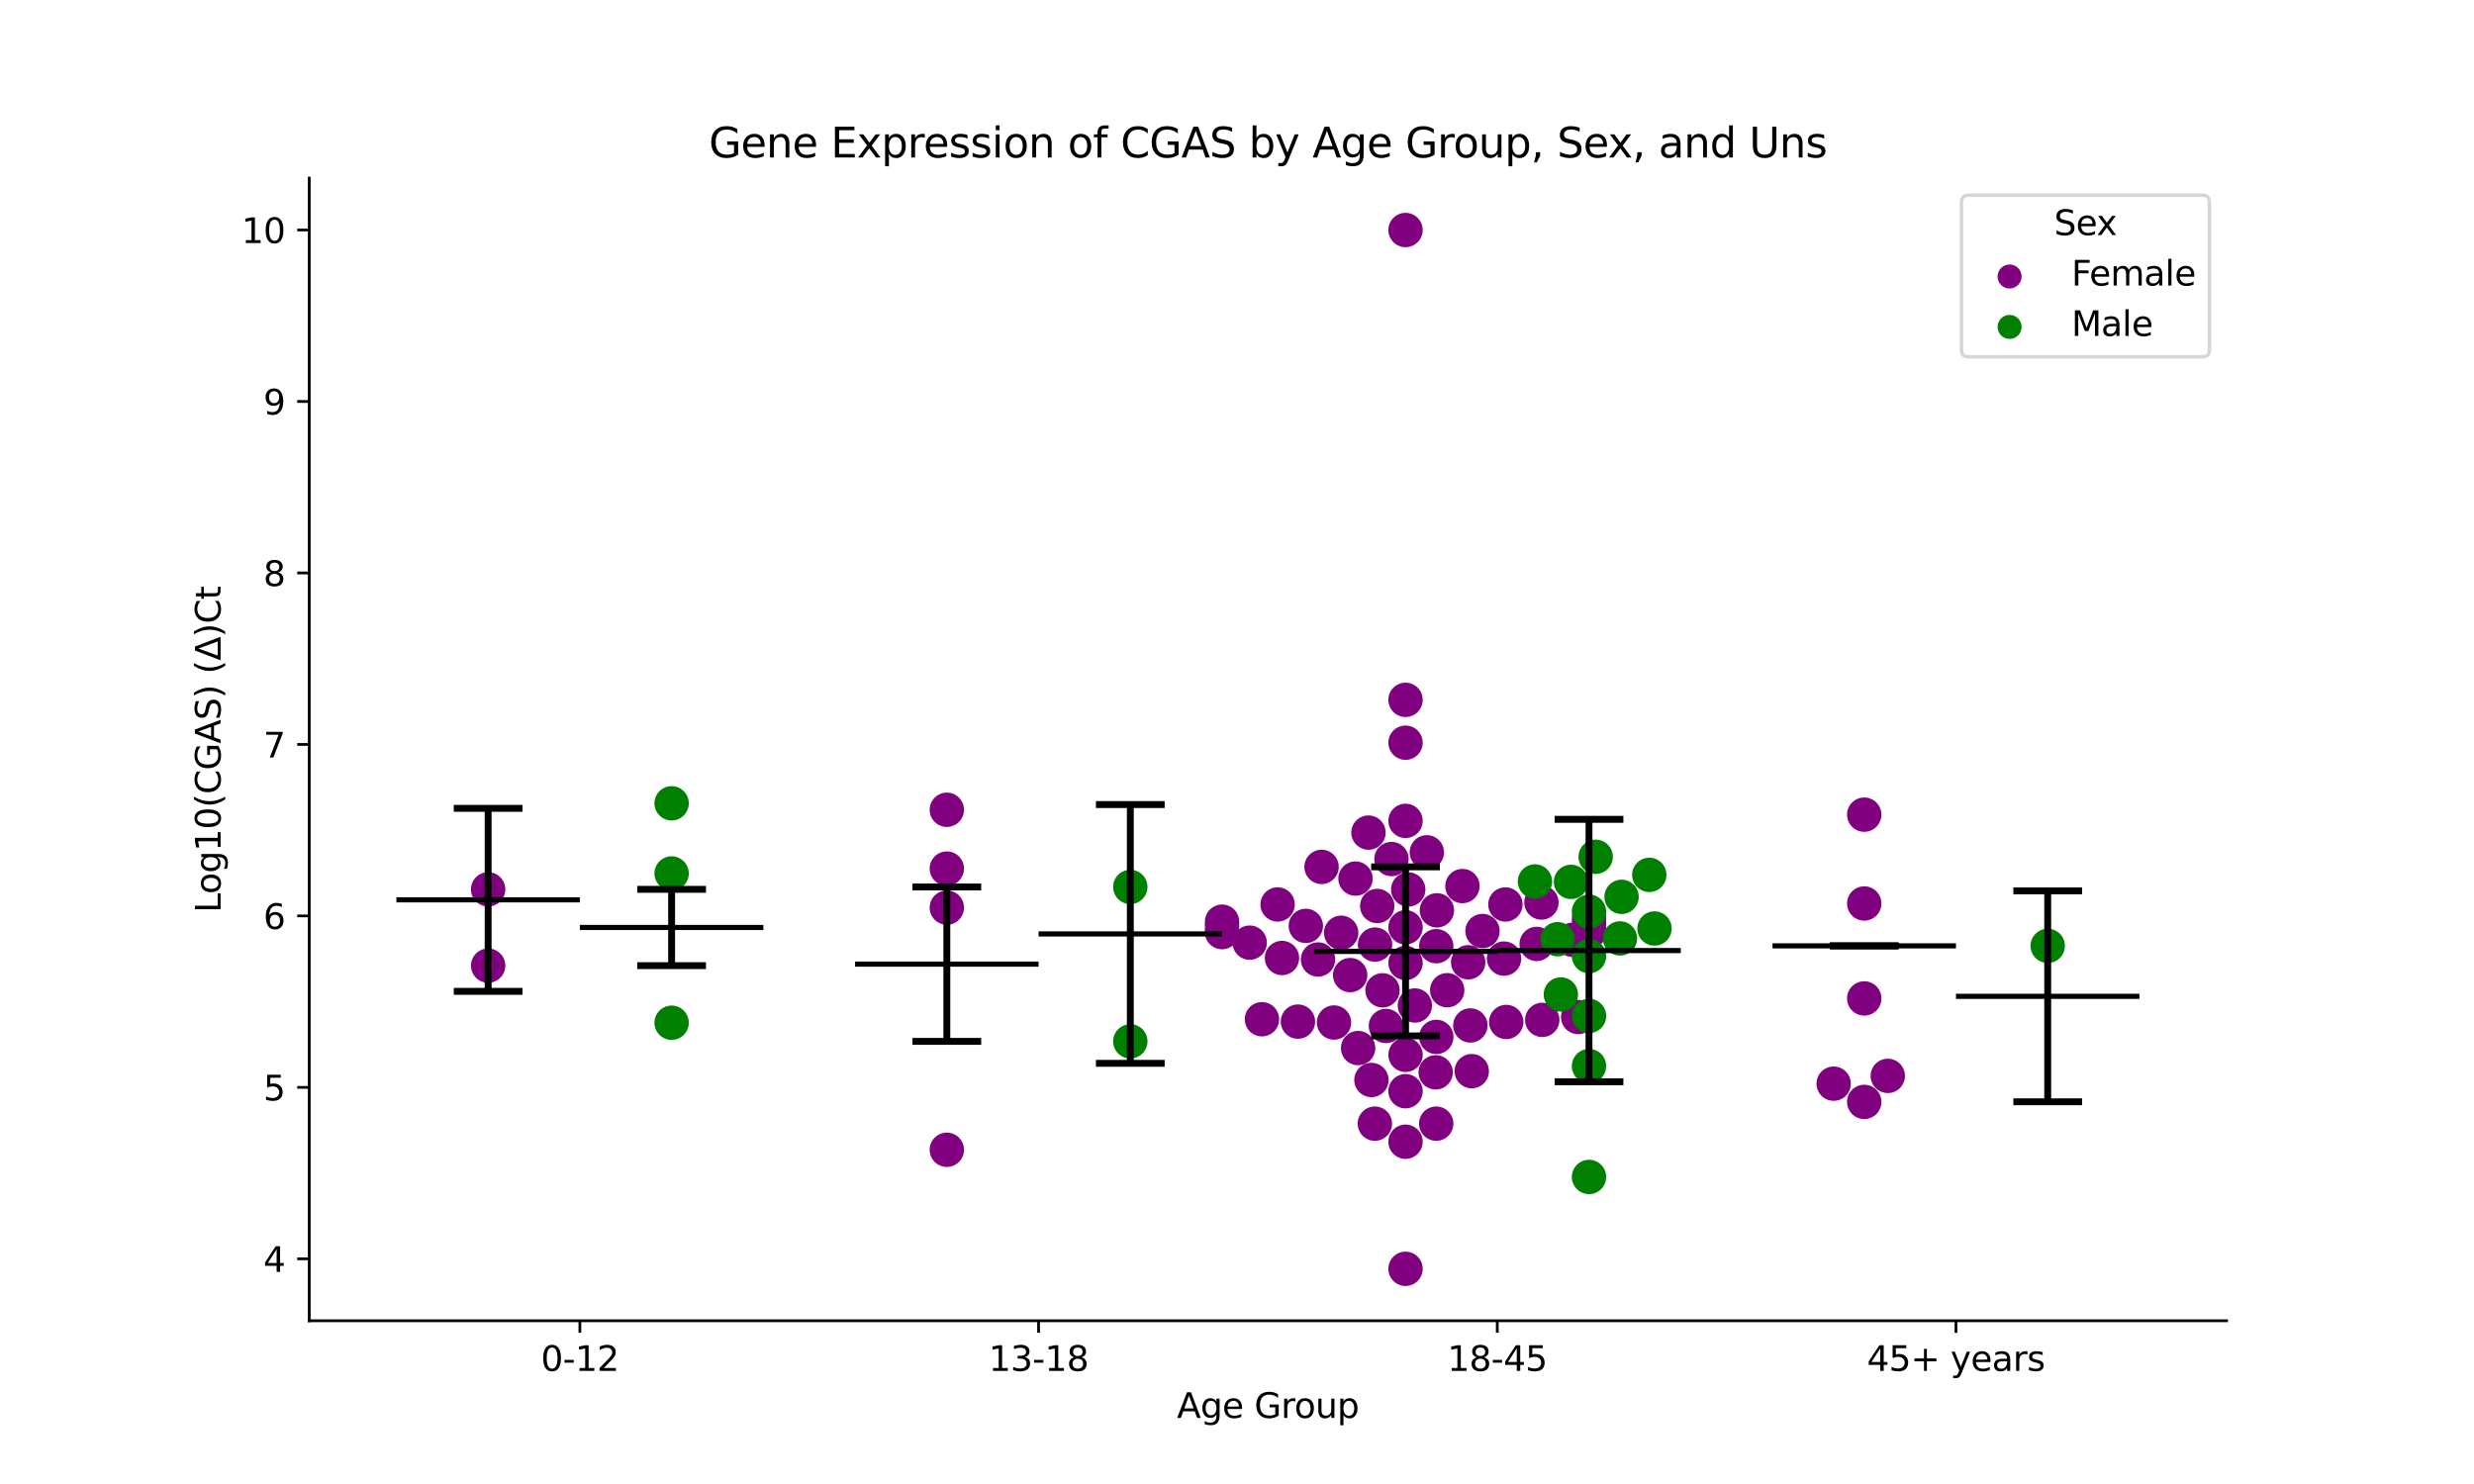 <?xml version="1.0" encoding="utf-8" standalone="no"?>
<!DOCTYPE svg PUBLIC "-//W3C//DTD SVG 1.1//EN"
  "http://www.w3.org/Graphics/SVG/1.1/DTD/svg11.dtd">
<svg xmlns:xlink="http://www.w3.org/1999/xlink" width="720pt" height="432pt" viewBox="0 0 720 432" xmlns="http://www.w3.org/2000/svg" version="1.1">
 <defs>
  <style type="text/css">*{stroke-linejoin: round; stroke-linecap: butt}</style>
 </defs>
 <g id="figure_1">
  <g id="patch_1">
   <path d="M 0 432 
L 720 432 
L 720 0 
L 0 0 
z
" style="fill: #ffffff"/>
  </g>
  <g id="axes_1">
   <g id="patch_2">
    <path d="M 90 384.48 
L 648 384.48 
L 648 51.84 
L 90 51.84 
z
" style="fill: #ffffff"/>
   </g>
   <g id="PathCollection_1">
    <defs>
     <path id="C0_0_09fd762dcc" d="M 0 5 
C 1.326 5 2.598 4.473 3.536 3.536 
C 4.473 2.598 5 1.326 5 -0 
C 5 -1.326 4.473 -2.598 3.536 -3.536 
C 2.598 -4.473 1.326 -5 0 -5 
C -1.326 -5 -2.598 -4.473 -3.536 -3.536 
C -4.473 -2.598 -5 -1.326 -5 0 
C -5 1.326 -4.473 2.598 -3.536 3.536 
C -2.598 4.473 -1.326 5 0 5 
z
"/>
    </defs>
    <g clip-path="url(#p5c8c3a901f)">
     <use xlink:href="#C0_0_09fd762dcc" x="142.062" y="281.103" style="fill: #800080"/>
    </g>
    <g clip-path="url(#p5c8c3a901f)">
     <use xlink:href="#C0_0_09fd762dcc" x="142.062" y="258.889" style="fill: #800080"/>
    </g>
   </g>
   <g id="PathCollection_2">
    <defs>
     <path id="C1_0_d3522cb3ab" d="M 0 5 
C 1.326 5 2.598 4.473 3.536 3.536 
C 4.473 2.598 5 1.326 5 -0 
C 5 -1.326 4.473 -2.598 3.536 -3.536 
C 2.598 -4.473 1.326 -5 0 -5 
C -1.326 -5 -2.598 -4.473 -3.536 -3.536 
C -4.473 -2.598 -5 -1.326 -5 0 
C -5 1.326 -4.473 2.598 -3.536 3.536 
C -2.598 4.473 -1.326 5 0 5 
z
"/>
    </defs>
    <g clip-path="url(#p5c8c3a901f)">
     <use xlink:href="#C1_0_d3522cb3ab" x="195.459" y="233.845" style="fill: #008000"/>
    </g>
    <g clip-path="url(#p5c8c3a901f)">
     <use xlink:href="#C1_0_d3522cb3ab" x="195.459" y="254.269" style="fill: #008000"/>
    </g>
    <g clip-path="url(#p5c8c3a901f)">
     <use xlink:href="#C1_0_d3522cb3ab" x="195.459" y="297.725" style="fill: #008000"/>
    </g>
   </g>
   <g id="PathCollection_3">
    <defs>
     <path id="C2_0_9411ed5f90" d="M 0 5 
C 1.326 5 2.598 4.473 3.536 3.536 
C 4.473 2.598 5 1.326 5 -0 
C 5 -1.326 4.473 -2.598 3.536 -3.536 
C 2.598 -4.473 1.326 -5 0 -5 
C -1.326 -5 -2.598 -4.473 -3.536 -3.536 
C -4.473 -2.598 -5 -1.326 -5 0 
C -5 1.326 -4.473 2.598 -3.536 3.536 
C -2.598 4.473 -1.326 5 0 5 
z
"/>
    </defs>
    <g clip-path="url(#p5c8c3a901f)">
     <use xlink:href="#C2_0_9411ed5f90" x="275.555" y="334.709" style="fill: #800080"/>
    </g>
    <g clip-path="url(#p5c8c3a901f)">
     <use xlink:href="#C2_0_9411ed5f90" x="275.555" y="252.852" style="fill: #800080"/>
    </g>
    <g clip-path="url(#p5c8c3a901f)">
     <use xlink:href="#C2_0_9411ed5f90" x="275.555" y="235.734" style="fill: #800080"/>
    </g>
    <g clip-path="url(#p5c8c3a901f)">
     <use xlink:href="#C2_0_9411ed5f90" x="275.555" y="264.219" style="fill: #800080"/>
    </g>
   </g>
   <g id="PathCollection_4">
    <defs>
     <path id="C3_0_5530329fd6" d="M 0 5 
C 1.326 5 2.598 4.473 3.536 3.536 
C 4.473 2.598 5 1.326 5 -0 
C 5 -1.326 4.473 -2.598 3.536 -3.536 
C 2.598 -4.473 1.326 -5 0 -5 
C -1.326 -5 -2.598 -4.473 -3.536 -3.536 
C -4.473 -2.598 -5 -1.326 -5 0 
C -5 1.326 -4.473 2.598 -3.536 3.536 
C -2.598 4.473 -1.326 5 0 5 
z
"/>
    </defs>
    <g clip-path="url(#p5c8c3a901f)">
     <use xlink:href="#C3_0_5530329fd6" x="328.952" y="303.145" style="fill: #008000"/>
    </g>
    <g clip-path="url(#p5c8c3a901f)">
     <use xlink:href="#C3_0_5530329fd6" x="328.952" y="258.195" style="fill: #008000"/>
    </g>
   </g>
   <g id="PathCollection_5">
    <defs>
     <path id="C4_0_f21e285bad" d="M 0 5 
C 1.326 5 2.598 4.473 3.536 3.536 
C 4.473 2.598 5 1.326 5 -0 
C 5 -1.326 4.473 -2.598 3.536 -3.536 
C 2.598 -4.473 1.326 -5 0 -5 
C -1.326 -5 -2.598 -4.473 -3.536 -3.536 
C -4.473 -2.598 -5 -1.326 -5 0 
C -5 1.326 -4.473 2.598 -3.536 3.536 
C -2.598 4.473 -1.326 5 0 5 
z
"/>
    </defs>
    <g clip-path="url(#p5c8c3a901f)">
     <use xlink:href="#C4_0_f21e285bad" x="400.12" y="327.102" style="fill: #800080"/>
    </g>
    <g clip-path="url(#p5c8c3a901f)">
     <use xlink:href="#C4_0_f21e285bad" x="462.445" y="271.315" style="fill: #800080"/>
    </g>
    <g clip-path="url(#p5c8c3a901f)">
     <use xlink:href="#C4_0_f21e285bad" x="417.975" y="327.101" style="fill: #800080"/>
    </g>
    <g clip-path="url(#p5c8c3a901f)">
     <use xlink:href="#C4_0_f21e285bad" x="399.124" y="314.39" style="fill: #800080"/>
    </g>
    <g clip-path="url(#p5c8c3a901f)">
     <use xlink:href="#C4_0_f21e285bad" x="402.346" y="288.285" style="fill: #800080"/>
    </g>
    <g clip-path="url(#p5c8c3a901f)">
     <use xlink:href="#C4_0_f21e285bad" x="363.693" y="274.409" style="fill: #800080"/>
    </g>
    <g clip-path="url(#p5c8c3a901f)">
     <use xlink:href="#C4_0_f21e285bad" x="388.231" y="297.658" style="fill: #800080"/>
    </g>
    <g clip-path="url(#p5c8c3a901f)">
     <use xlink:href="#C4_0_f21e285bad" x="409.048" y="369.36" style="fill: #800080"/>
    </g>
    <g clip-path="url(#p5c8c3a901f)">
     <use xlink:href="#C4_0_f21e285bad" x="448.834" y="296.896" style="fill: #800080"/>
    </g>
    <g clip-path="url(#p5c8c3a901f)">
     <use xlink:href="#C4_0_f21e285bad" x="427.277" y="280.121" style="fill: #800080"/>
    </g>
    <g clip-path="url(#p5c8c3a901f)">
     <use xlink:href="#C4_0_f21e285bad" x="409.048" y="66.96" style="fill: #800080"/>
    </g>
    <g clip-path="url(#p5c8c3a901f)">
     <use xlink:href="#C4_0_f21e285bad" x="457.636" y="273.576" style="fill: #800080"/>
    </g>
    <g clip-path="url(#p5c8c3a901f)">
     <use xlink:href="#C4_0_f21e285bad" x="428.316" y="311.818" style="fill: #800080"/>
    </g>
    <g clip-path="url(#p5c8c3a901f)">
     <use xlink:href="#C4_0_f21e285bad" x="390.314" y="271.535" style="fill: #800080"/>
    </g>
    <g clip-path="url(#p5c8c3a901f)">
     <use xlink:href="#C4_0_f21e285bad" x="462.445" y="267.367" style="fill: #800080"/>
    </g>
    <g clip-path="url(#p5c8c3a901f)">
     <use xlink:href="#C4_0_f21e285bad" x="448.598" y="262.729" style="fill: #800080"/>
    </g>
    <g clip-path="url(#p5c8c3a901f)">
     <use xlink:href="#C4_0_f21e285bad" x="394.482" y="255.76" style="fill: #800080"/>
    </g>
    <g clip-path="url(#p5c8c3a901f)">
     <use xlink:href="#C4_0_f21e285bad" x="377.734" y="297.396" style="fill: #800080"/>
    </g>
    <g clip-path="url(#p5c8c3a901f)">
     <use xlink:href="#C4_0_f21e285bad" x="459.298" y="296.071" style="fill: #800080"/>
    </g>
    <g clip-path="url(#p5c8c3a901f)">
     <use xlink:href="#C4_0_f21e285bad" x="431.451" y="271.023" style="fill: #800080"/>
    </g>
    <g clip-path="url(#p5c8c3a901f)">
     <use xlink:href="#C4_0_f21e285bad" x="400.172" y="274.977" style="fill: #800080"/>
    </g>
    <g clip-path="url(#p5c8c3a901f)">
     <use xlink:href="#C4_0_f21e285bad" x="409.048" y="216.205" style="fill: #800080"/>
    </g>
    <g clip-path="url(#p5c8c3a901f)">
     <use xlink:href="#C4_0_f21e285bad" x="409.048" y="280.319" style="fill: #800080"/>
    </g>
    <g clip-path="url(#p5c8c3a901f)">
     <use xlink:href="#C4_0_f21e285bad" x="400.809" y="263.74" style="fill: #800080"/>
    </g>
    <g clip-path="url(#p5c8c3a901f)">
     <use xlink:href="#C4_0_f21e285bad" x="395.248" y="305.096" style="fill: #800080"/>
    </g>
    <g clip-path="url(#p5c8c3a901f)">
     <use xlink:href="#C4_0_f21e285bad" x="409.048" y="203.729" style="fill: #800080"/>
    </g>
    <g clip-path="url(#p5c8c3a901f)">
     <use xlink:href="#C4_0_f21e285bad" x="355.651" y="269.406" style="fill: #800080"/>
    </g>
    <g clip-path="url(#p5c8c3a901f)">
     <use xlink:href="#C4_0_f21e285bad" x="415.254" y="248.117" style="fill: #800080"/>
    </g>
    <g clip-path="url(#p5c8c3a901f)">
     <use xlink:href="#C4_0_f21e285bad" x="355.651" y="271.346" style="fill: #800080"/>
    </g>
    <g clip-path="url(#p5c8c3a901f)">
     <use xlink:href="#C4_0_f21e285bad" x="418.178" y="265.001" style="fill: #800080"/>
    </g>
    <g clip-path="url(#p5c8c3a901f)">
     <use xlink:href="#C4_0_f21e285bad" x="409.048" y="269.94" style="fill: #800080"/>
    </g>
    <g clip-path="url(#p5c8c3a901f)">
     <use xlink:href="#C4_0_f21e285bad" x="462.445" y="269.059" style="fill: #800080"/>
    </g>
    <g clip-path="url(#p5c8c3a901f)">
     <use xlink:href="#C4_0_f21e285bad" x="409.048" y="307.061" style="fill: #800080"/>
    </g>
    <g clip-path="url(#p5c8c3a901f)">
     <use xlink:href="#C4_0_f21e285bad" x="384.609" y="252.357" style="fill: #800080"/>
    </g>
    <g clip-path="url(#p5c8c3a901f)">
     <use xlink:href="#C4_0_f21e285bad" x="383.578" y="279.315" style="fill: #800080"/>
    </g>
    <g clip-path="url(#p5c8c3a901f)">
     <use xlink:href="#C4_0_f21e285bad" x="367.26" y="296.704" style="fill: #800080"/>
    </g>
    <g clip-path="url(#p5c8c3a901f)">
     <use xlink:href="#C4_0_f21e285bad" x="417.822" y="312.164" style="fill: #800080"/>
    </g>
    <g clip-path="url(#p5c8c3a901f)">
     <use xlink:href="#C4_0_f21e285bad" x="411.767" y="292.702" style="fill: #800080"/>
    </g>
    <g clip-path="url(#p5c8c3a901f)">
     <use xlink:href="#C4_0_f21e285bad" x="403.34" y="298.667" style="fill: #800080"/>
    </g>
    <g clip-path="url(#p5c8c3a901f)">
     <use xlink:href="#C4_0_f21e285bad" x="462.445" y="270.561" style="fill: #800080"/>
    </g>
    <g clip-path="url(#p5c8c3a901f)">
     <use xlink:href="#C4_0_f21e285bad" x="409.048" y="238.96" style="fill: #800080"/>
    </g>
    <g clip-path="url(#p5c8c3a901f)">
     <use xlink:href="#C4_0_f21e285bad" x="421.173" y="288.258" style="fill: #800080"/>
    </g>
    <g clip-path="url(#p5c8c3a901f)">
     <use xlink:href="#C4_0_f21e285bad" x="425.61" y="257.937" style="fill: #800080"/>
    </g>
    <g clip-path="url(#p5c8c3a901f)">
     <use xlink:href="#C4_0_f21e285bad" x="373.088" y="278.876" style="fill: #800080"/>
    </g>
    <g clip-path="url(#p5c8c3a901f)">
     <use xlink:href="#C4_0_f21e285bad" x="355.651" y="268.308" style="fill: #800080"/>
    </g>
    <g clip-path="url(#p5c8c3a901f)">
     <use xlink:href="#C4_0_f21e285bad" x="409.048" y="317.657" style="fill: #800080"/>
    </g>
    <g clip-path="url(#p5c8c3a901f)">
     <use xlink:href="#C4_0_f21e285bad" x="404.957" y="250.074" style="fill: #800080"/>
    </g>
    <g clip-path="url(#p5c8c3a901f)">
     <use xlink:href="#C4_0_f21e285bad" x="437.716" y="279.048" style="fill: #800080"/>
    </g>
    <g clip-path="url(#p5c8c3a901f)">
     <use xlink:href="#C4_0_f21e285bad" x="409.835" y="258.93" style="fill: #800080"/>
    </g>
    <g clip-path="url(#p5c8c3a901f)">
     <use xlink:href="#C4_0_f21e285bad" x="447.212" y="274.781" style="fill: #800080"/>
    </g>
    <g clip-path="url(#p5c8c3a901f)">
     <use xlink:href="#C4_0_f21e285bad" x="417.995" y="275.446" style="fill: #800080"/>
    </g>
    <g clip-path="url(#p5c8c3a901f)">
     <use xlink:href="#C4_0_f21e285bad" x="371.821" y="263.292" style="fill: #800080"/>
    </g>
    <g clip-path="url(#p5c8c3a901f)">
     <use xlink:href="#C4_0_f21e285bad" x="398.261" y="242.372" style="fill: #800080"/>
    </g>
    <g clip-path="url(#p5c8c3a901f)">
     <use xlink:href="#C4_0_f21e285bad" x="409.048" y="332.365" style="fill: #800080"/>
    </g>
    <g clip-path="url(#p5c8c3a901f)">
     <use xlink:href="#C4_0_f21e285bad" x="380.026" y="269.533" style="fill: #800080"/>
    </g>
    <g clip-path="url(#p5c8c3a901f)">
     <use xlink:href="#C4_0_f21e285bad" x="418.009" y="301.848" style="fill: #800080"/>
    </g>
    <g clip-path="url(#p5c8c3a901f)">
     <use xlink:href="#C4_0_f21e285bad" x="392.932" y="283.857" style="fill: #800080"/>
    </g>
    <g clip-path="url(#p5c8c3a901f)">
     <use xlink:href="#C4_0_f21e285bad" x="438.115" y="263.296" style="fill: #800080"/>
    </g>
    <g clip-path="url(#p5c8c3a901f)">
     <use xlink:href="#C4_0_f21e285bad" x="355.651" y="271.125" style="fill: #800080"/>
    </g>
    <g clip-path="url(#p5c8c3a901f)">
     <use xlink:href="#C4_0_f21e285bad" x="438.353" y="297.5" style="fill: #800080"/>
    </g>
    <g clip-path="url(#p5c8c3a901f)">
     <use xlink:href="#C4_0_f21e285bad" x="427.907" y="298.511" style="fill: #800080"/>
    </g>
   </g>
   <g id="PathCollection_6">
    <defs>
     <path id="C5_0_c5e83ce0f2" d="M 0 5 
C 1.326 5 2.598 4.473 3.536 3.536 
C 4.473 2.598 5 1.326 5 -0 
C 5 -1.326 4.473 -2.598 3.536 -3.536 
C 2.598 -4.473 1.326 -5 0 -5 
C -1.326 -5 -2.598 -4.473 -3.536 -3.536 
C -4.473 -2.598 -5 -1.326 -5 0 
C -5 1.326 -4.473 2.598 -3.536 3.536 
C -2.598 4.473 -1.326 5 0 5 
z
"/>
    </defs>
    <g clip-path="url(#p5c8c3a901f)">
     <use xlink:href="#C5_0_c5e83ce0f2" x="454.254" y="289.494" style="fill: #008000"/>
    </g>
    <g clip-path="url(#p5c8c3a901f)">
     <use xlink:href="#C5_0_c5e83ce0f2" x="457.212" y="256.721" style="fill: #008000"/>
    </g>
    <g clip-path="url(#p5c8c3a901f)">
     <use xlink:href="#C5_0_c5e83ce0f2" x="462.445" y="342.618" style="fill: #008000"/>
    </g>
    <g clip-path="url(#p5c8c3a901f)">
     <use xlink:href="#C5_0_c5e83ce0f2" x="462.445" y="278.319" style="fill: #008000"/>
    </g>
    <g clip-path="url(#p5c8c3a901f)">
     <use xlink:href="#C5_0_c5e83ce0f2" x="462.445" y="295.751" style="fill: #008000"/>
    </g>
    <g clip-path="url(#p5c8c3a901f)">
     <use xlink:href="#C5_0_c5e83ce0f2" x="462.445" y="310.345" style="fill: #008000"/>
    </g>
    <g clip-path="url(#p5c8c3a901f)">
     <use xlink:href="#C5_0_c5e83ce0f2" x="471.453" y="273.181" style="fill: #008000"/>
    </g>
    <g clip-path="url(#p5c8c3a901f)">
     <use xlink:href="#C5_0_c5e83ce0f2" x="464.386" y="249.419" style="fill: #008000"/>
    </g>
    <g clip-path="url(#p5c8c3a901f)">
     <use xlink:href="#C5_0_c5e83ce0f2" x="479.988" y="254.68" style="fill: #008000"/>
    </g>
    <g clip-path="url(#p5c8c3a901f)">
     <use xlink:href="#C5_0_c5e83ce0f2" x="481.505" y="270.292" style="fill: #008000"/>
    </g>
    <g clip-path="url(#p5c8c3a901f)">
     <use xlink:href="#C5_0_c5e83ce0f2" x="462.445" y="265.391" style="fill: #008000"/>
    </g>
    <g clip-path="url(#p5c8c3a901f)">
     <use xlink:href="#C5_0_c5e83ce0f2" x="471.918" y="261.077" style="fill: #008000"/>
    </g>
    <g clip-path="url(#p5c8c3a901f)">
     <use xlink:href="#C5_0_c5e83ce0f2" x="453.3" y="273.405" style="fill: #008000"/>
    </g>
    <g clip-path="url(#p5c8c3a901f)">
     <use xlink:href="#C5_0_c5e83ce0f2" x="446.713" y="256.598" style="fill: #008000"/>
    </g>
   </g>
   <g id="PathCollection_7">
    <defs>
     <path id="C6_0_c1226bb51e" d="M 0 5 
C 1.326 5 2.598 4.473 3.536 3.536 
C 4.473 2.598 5 1.326 5 -0 
C 5 -1.326 4.473 -2.598 3.536 -3.536 
C 2.598 -4.473 1.326 -5 0 -5 
C -1.326 -5 -2.598 -4.473 -3.536 -3.536 
C -4.473 -2.598 -5 -1.326 -5 0 
C -5 1.326 -4.473 2.598 -3.536 3.536 
C -2.598 4.473 -1.326 5 0 5 
z
"/>
    </defs>
    <g clip-path="url(#p5c8c3a901f)">
     <use xlink:href="#C6_0_c1226bb51e" x="533.646" y="315.459" style="fill: #800080"/>
    </g>
    <g clip-path="url(#p5c8c3a901f)">
     <use xlink:href="#C6_0_c1226bb51e" x="542.541" y="237.148" style="fill: #800080"/>
    </g>
    <g clip-path="url(#p5c8c3a901f)">
     <use xlink:href="#C6_0_c1226bb51e" x="542.541" y="290.649" style="fill: #800080"/>
    </g>
    <g clip-path="url(#p5c8c3a901f)">
     <use xlink:href="#C6_0_c1226bb51e" x="542.541" y="320.772" style="fill: #800080"/>
    </g>
    <g clip-path="url(#p5c8c3a901f)">
     <use xlink:href="#C6_0_c1226bb51e" x="549.397" y="313.198" style="fill: #800080"/>
    </g>
    <g clip-path="url(#p5c8c3a901f)">
     <use xlink:href="#C6_0_c1226bb51e" x="542.541" y="263.01" style="fill: #800080"/>
    </g>
   </g>
   <g id="PathCollection_8">
    <defs>
     <path id="m8f845fe2ff" d="M 0 5 
C 1.326 5 2.598 4.473 3.536 3.536 
C 4.473 2.598 5 1.326 5 0 
C 5 -1.326 4.473 -2.598 3.536 -3.536 
C 2.598 -4.473 1.326 -5 0 -5 
C -1.326 -5 -2.598 -4.473 -3.536 -3.536 
C -4.473 -2.598 -5 -1.326 -5 0 
C -5 1.326 -4.473 2.598 -3.536 3.536 
C -2.598 4.473 -1.326 5 0 5 
z
"/>
    </defs>
    <g clip-path="url(#p5c8c3a901f)">
     <use xlink:href="#m8f845fe2ff" x="595.938" y="275.348" style="fill: #008000"/>
    </g>
   </g>
   <g id="PathCollection_9"/>
   <g id="PathCollection_10"/>
   <g id="matplotlib.axis_1">
    <g id="xtick_1">
     <g id="line2d_1">
      <defs>
       <path id="mb26b17db99" d="M 0 0 
L 0 3.5 
" style="stroke: #000000; stroke-width: 0.8"/>
      </defs>
      <g>
       <use xlink:href="#mb26b17db99" x="168.761" y="384.48" style="stroke: #000000; stroke-width: 0.8"/>
      </g>
     </g>
     <g id="text_1">
      <!-- 0-12 -->
      <g transform="translate(157.413 399.078) scale(0.1 -0.1)">
       <defs>
        <path id="DejaVuSans-30" d="M 2034 4250 
Q 1547 4250 1301 3770 
Q 1056 3291 1056 2328 
Q 1056 1369 1301 889 
Q 1547 409 2034 409 
Q 2525 409 2770 889 
Q 3016 1369 3016 2328 
Q 3016 3291 2770 3770 
Q 2525 4250 2034 4250 
z
M 2034 4750 
Q 2819 4750 3233 4129 
Q 3647 3509 3647 2328 
Q 3647 1150 3233 529 
Q 2819 -91 2034 -91 
Q 1250 -91 836 529 
Q 422 1150 422 2328 
Q 422 3509 836 4129 
Q 1250 4750 2034 4750 
z
" transform="scale(0.016)"/>
        <path id="DejaVuSans-2d" d="M 313 2009 
L 1997 2009 
L 1997 1497 
L 313 1497 
L 313 2009 
z
" transform="scale(0.016)"/>
        <path id="DejaVuSans-31" d="M 794 531 
L 1825 531 
L 1825 4091 
L 703 3866 
L 703 4441 
L 1819 4666 
L 2450 4666 
L 2450 531 
L 3481 531 
L 3481 0 
L 794 0 
L 794 531 
z
" transform="scale(0.016)"/>
        <path id="DejaVuSans-32" d="M 1228 531 
L 3431 531 
L 3431 0 
L 469 0 
L 469 531 
Q 828 903 1448 1529 
Q 2069 2156 2228 2338 
Q 2531 2678 2651 2914 
Q 2772 3150 2772 3378 
Q 2772 3750 2511 3984 
Q 2250 4219 1831 4219 
Q 1534 4219 1204 4116 
Q 875 4013 500 3803 
L 500 4441 
Q 881 4594 1212 4672 
Q 1544 4750 1819 4750 
Q 2544 4750 2975 4387 
Q 3406 4025 3406 3419 
Q 3406 3131 3298 2873 
Q 3191 2616 2906 2266 
Q 2828 2175 2409 1742 
Q 1991 1309 1228 531 
z
" transform="scale(0.016)"/>
       </defs>
       <use xlink:href="#DejaVuSans-30"/>
       <use xlink:href="#DejaVuSans-2d" x="63.623"/>
       <use xlink:href="#DejaVuSans-31" x="99.707"/>
       <use xlink:href="#DejaVuSans-32" x="163.33"/>
      </g>
     </g>
    </g>
    <g id="xtick_2">
     <g id="line2d_2">
      <g>
       <use xlink:href="#mb26b17db99" x="302.254" y="384.48" style="stroke: #000000; stroke-width: 0.8"/>
      </g>
     </g>
     <g id="text_2">
      <!-- 13-18 -->
      <g transform="translate(287.725 399.078) scale(0.1 -0.1)">
       <defs>
        <path id="DejaVuSans-33" d="M 2597 2516 
Q 3050 2419 3304 2112 
Q 3559 1806 3559 1356 
Q 3559 666 3084 287 
Q 2609 -91 1734 -91 
Q 1441 -91 1130 -33 
Q 819 25 488 141 
L 488 750 
Q 750 597 1062 519 
Q 1375 441 1716 441 
Q 2309 441 2620 675 
Q 2931 909 2931 1356 
Q 2931 1769 2642 2001 
Q 2353 2234 1838 2234 
L 1294 2234 
L 1294 2753 
L 1863 2753 
Q 2328 2753 2575 2939 
Q 2822 3125 2822 3475 
Q 2822 3834 2567 4026 
Q 2313 4219 1838 4219 
Q 1578 4219 1281 4162 
Q 984 4106 628 3988 
L 628 4550 
Q 988 4650 1302 4700 
Q 1616 4750 1894 4750 
Q 2613 4750 3031 4423 
Q 3450 4097 3450 3541 
Q 3450 3153 3228 2886 
Q 3006 2619 2597 2516 
z
" transform="scale(0.016)"/>
        <path id="DejaVuSans-38" d="M 2034 2216 
Q 1584 2216 1326 1975 
Q 1069 1734 1069 1313 
Q 1069 891 1326 650 
Q 1584 409 2034 409 
Q 2484 409 2743 651 
Q 3003 894 3003 1313 
Q 3003 1734 2745 1975 
Q 2488 2216 2034 2216 
z
M 1403 2484 
Q 997 2584 770 2862 
Q 544 3141 544 3541 
Q 544 4100 942 4425 
Q 1341 4750 2034 4750 
Q 2731 4750 3128 4425 
Q 3525 4100 3525 3541 
Q 3525 3141 3298 2862 
Q 3072 2584 2669 2484 
Q 3125 2378 3379 2068 
Q 3634 1759 3634 1313 
Q 3634 634 3220 271 
Q 2806 -91 2034 -91 
Q 1263 -91 848 271 
Q 434 634 434 1313 
Q 434 1759 690 2068 
Q 947 2378 1403 2484 
z
M 1172 3481 
Q 1172 3119 1398 2916 
Q 1625 2713 2034 2713 
Q 2441 2713 2670 2916 
Q 2900 3119 2900 3481 
Q 2900 3844 2670 4047 
Q 2441 4250 2034 4250 
Q 1625 4250 1398 4047 
Q 1172 3844 1172 3481 
z
" transform="scale(0.016)"/>
       </defs>
       <use xlink:href="#DejaVuSans-31"/>
       <use xlink:href="#DejaVuSans-33" x="63.623"/>
       <use xlink:href="#DejaVuSans-2d" x="127.246"/>
       <use xlink:href="#DejaVuSans-31" x="163.33"/>
       <use xlink:href="#DejaVuSans-38" x="226.953"/>
      </g>
     </g>
    </g>
    <g id="xtick_3">
     <g id="line2d_3">
      <g>
       <use xlink:href="#mb26b17db99" x="435.746" y="384.48" style="stroke: #000000; stroke-width: 0.8"/>
      </g>
     </g>
     <g id="text_3">
      <!-- 18-45 -->
      <g transform="translate(421.218 399.078) scale(0.1 -0.1)">
       <defs>
        <path id="DejaVuSans-34" d="M 2419 4116 
L 825 1625 
L 2419 1625 
L 2419 4116 
z
M 2253 4666 
L 3047 4666 
L 3047 1625 
L 3713 1625 
L 3713 1100 
L 3047 1100 
L 3047 0 
L 2419 0 
L 2419 1100 
L 313 1100 
L 313 1709 
L 2253 4666 
z
" transform="scale(0.016)"/>
        <path id="DejaVuSans-35" d="M 691 4666 
L 3169 4666 
L 3169 4134 
L 1269 4134 
L 1269 2991 
Q 1406 3038 1543 3061 
Q 1681 3084 1819 3084 
Q 2600 3084 3056 2656 
Q 3513 2228 3513 1497 
Q 3513 744 3044 326 
Q 2575 -91 1722 -91 
Q 1428 -91 1123 -41 
Q 819 9 494 109 
L 494 744 
Q 775 591 1075 516 
Q 1375 441 1709 441 
Q 2250 441 2565 725 
Q 2881 1009 2881 1497 
Q 2881 1984 2565 2268 
Q 2250 2553 1709 2553 
Q 1456 2553 1204 2497 
Q 953 2441 691 2322 
L 691 4666 
z
" transform="scale(0.016)"/>
       </defs>
       <use xlink:href="#DejaVuSans-31"/>
       <use xlink:href="#DejaVuSans-38" x="63.623"/>
       <use xlink:href="#DejaVuSans-2d" x="127.246"/>
       <use xlink:href="#DejaVuSans-34" x="163.33"/>
       <use xlink:href="#DejaVuSans-35" x="226.953"/>
      </g>
     </g>
    </g>
    <g id="xtick_4">
     <g id="line2d_4">
      <g>
       <use xlink:href="#mb26b17db99" x="569.239" y="384.48" style="stroke: #000000; stroke-width: 0.8"/>
      </g>
     </g>
     <g id="text_4">
      <!-- 45+ years -->
      <g transform="translate(543.338 399.078) scale(0.1 -0.1)">
       <defs>
        <path id="DejaVuSans-2b" d="M 2944 4013 
L 2944 2272 
L 4684 2272 
L 4684 1741 
L 2944 1741 
L 2944 0 
L 2419 0 
L 2419 1741 
L 678 1741 
L 678 2272 
L 2419 2272 
L 2419 4013 
L 2944 4013 
z
" transform="scale(0.016)"/>
        <path id="DejaVuSans-20" transform="scale(0.016)"/>
        <path id="DejaVuSans-79" d="M 2059 -325 
Q 1816 -950 1584 -1140 
Q 1353 -1331 966 -1331 
L 506 -1331 
L 506 -850 
L 844 -850 
Q 1081 -850 1212 -737 
Q 1344 -625 1503 -206 
L 1606 56 
L 191 3500 
L 800 3500 
L 1894 763 
L 2988 3500 
L 3597 3500 
L 2059 -325 
z
" transform="scale(0.016)"/>
        <path id="DejaVuSans-65" d="M 3597 1894 
L 3597 1613 
L 953 1613 
Q 991 1019 1311 708 
Q 1631 397 2203 397 
Q 2534 397 2845 478 
Q 3156 559 3463 722 
L 3463 178 
Q 3153 47 2828 -22 
Q 2503 -91 2169 -91 
Q 1331 -91 842 396 
Q 353 884 353 1716 
Q 353 2575 817 3079 
Q 1281 3584 2069 3584 
Q 2775 3584 3186 3129 
Q 3597 2675 3597 1894 
z
M 3022 2063 
Q 3016 2534 2758 2815 
Q 2500 3097 2075 3097 
Q 1594 3097 1305 2825 
Q 1016 2553 972 2059 
L 3022 2063 
z
" transform="scale(0.016)"/>
        <path id="DejaVuSans-61" d="M 2194 1759 
Q 1497 1759 1228 1600 
Q 959 1441 959 1056 
Q 959 750 1161 570 
Q 1363 391 1709 391 
Q 2188 391 2477 730 
Q 2766 1069 2766 1631 
L 2766 1759 
L 2194 1759 
z
M 3341 1997 
L 3341 0 
L 2766 0 
L 2766 531 
Q 2569 213 2275 61 
Q 1981 -91 1556 -91 
Q 1019 -91 701 211 
Q 384 513 384 1019 
Q 384 1609 779 1909 
Q 1175 2209 1959 2209 
L 2766 2209 
L 2766 2266 
Q 2766 2663 2505 2880 
Q 2244 3097 1772 3097 
Q 1472 3097 1187 3025 
Q 903 2953 641 2809 
L 641 3341 
Q 956 3463 1253 3523 
Q 1550 3584 1831 3584 
Q 2591 3584 2966 3190 
Q 3341 2797 3341 1997 
z
" transform="scale(0.016)"/>
        <path id="DejaVuSans-72" d="M 2631 2963 
Q 2534 3019 2420 3045 
Q 2306 3072 2169 3072 
Q 1681 3072 1420 2755 
Q 1159 2438 1159 1844 
L 1159 0 
L 581 0 
L 581 3500 
L 1159 3500 
L 1159 2956 
Q 1341 3275 1631 3429 
Q 1922 3584 2338 3584 
Q 2397 3584 2469 3576 
Q 2541 3569 2628 3553 
L 2631 2963 
z
" transform="scale(0.016)"/>
        <path id="DejaVuSans-73" d="M 2834 3397 
L 2834 2853 
Q 2591 2978 2328 3040 
Q 2066 3103 1784 3103 
Q 1356 3103 1142 2972 
Q 928 2841 928 2578 
Q 928 2378 1081 2264 
Q 1234 2150 1697 2047 
L 1894 2003 
Q 2506 1872 2764 1633 
Q 3022 1394 3022 966 
Q 3022 478 2636 193 
Q 2250 -91 1575 -91 
Q 1294 -91 989 -36 
Q 684 19 347 128 
L 347 722 
Q 666 556 975 473 
Q 1284 391 1588 391 
Q 1994 391 2212 530 
Q 2431 669 2431 922 
Q 2431 1156 2273 1281 
Q 2116 1406 1581 1522 
L 1381 1569 
Q 847 1681 609 1914 
Q 372 2147 372 2553 
Q 372 3047 722 3315 
Q 1072 3584 1716 3584 
Q 2034 3584 2315 3537 
Q 2597 3491 2834 3397 
z
" transform="scale(0.016)"/>
       </defs>
       <use xlink:href="#DejaVuSans-34"/>
       <use xlink:href="#DejaVuSans-35" x="63.623"/>
       <use xlink:href="#DejaVuSans-2b" x="127.246"/>
       <use xlink:href="#DejaVuSans-20" x="211.035"/>
       <use xlink:href="#DejaVuSans-79" x="242.822"/>
       <use xlink:href="#DejaVuSans-65" x="302.002"/>
       <use xlink:href="#DejaVuSans-61" x="363.525"/>
       <use xlink:href="#DejaVuSans-72" x="424.805"/>
       <use xlink:href="#DejaVuSans-73" x="465.918"/>
      </g>
     </g>
    </g>
    <g id="text_5">
     <!-- Age Group -->
     <g transform="translate(342.52 412.757) scale(0.1 -0.1)">
      <defs>
       <path id="DejaVuSans-41" d="M 2188 4044 
L 1331 1722 
L 3047 1722 
L 2188 4044 
z
M 1831 4666 
L 2547 4666 
L 4325 0 
L 3669 0 
L 3244 1197 
L 1141 1197 
L 716 0 
L 50 0 
L 1831 4666 
z
" transform="scale(0.016)"/>
       <path id="DejaVuSans-67" d="M 2906 1791 
Q 2906 2416 2648 2759 
Q 2391 3103 1925 3103 
Q 1463 3103 1205 2759 
Q 947 2416 947 1791 
Q 947 1169 1205 825 
Q 1463 481 1925 481 
Q 2391 481 2648 825 
Q 2906 1169 2906 1791 
z
M 3481 434 
Q 3481 -459 3084 -895 
Q 2688 -1331 1869 -1331 
Q 1566 -1331 1297 -1286 
Q 1028 -1241 775 -1147 
L 775 -588 
Q 1028 -725 1275 -790 
Q 1522 -856 1778 -856 
Q 2344 -856 2625 -561 
Q 2906 -266 2906 331 
L 2906 616 
Q 2728 306 2450 153 
Q 2172 0 1784 0 
Q 1141 0 747 490 
Q 353 981 353 1791 
Q 353 2603 747 3093 
Q 1141 3584 1784 3584 
Q 2172 3584 2450 3431 
Q 2728 3278 2906 2969 
L 2906 3500 
L 3481 3500 
L 3481 434 
z
" transform="scale(0.016)"/>
       <path id="DejaVuSans-47" d="M 3809 666 
L 3809 1919 
L 2778 1919 
L 2778 2438 
L 4434 2438 
L 4434 434 
Q 4069 175 3628 42 
Q 3188 -91 2688 -91 
Q 1594 -91 976 548 
Q 359 1188 359 2328 
Q 359 3472 976 4111 
Q 1594 4750 2688 4750 
Q 3144 4750 3555 4637 
Q 3966 4525 4313 4306 
L 4313 3634 
Q 3963 3931 3569 4081 
Q 3175 4231 2741 4231 
Q 1884 4231 1454 3753 
Q 1025 3275 1025 2328 
Q 1025 1384 1454 906 
Q 1884 428 2741 428 
Q 3075 428 3337 486 
Q 3600 544 3809 666 
z
" transform="scale(0.016)"/>
       <path id="DejaVuSans-6f" d="M 1959 3097 
Q 1497 3097 1228 2736 
Q 959 2375 959 1747 
Q 959 1119 1226 758 
Q 1494 397 1959 397 
Q 2419 397 2687 759 
Q 2956 1122 2956 1747 
Q 2956 2369 2687 2733 
Q 2419 3097 1959 3097 
z
M 1959 3584 
Q 2709 3584 3137 3096 
Q 3566 2609 3566 1747 
Q 3566 888 3137 398 
Q 2709 -91 1959 -91 
Q 1206 -91 779 398 
Q 353 888 353 1747 
Q 353 2609 779 3096 
Q 1206 3584 1959 3584 
z
" transform="scale(0.016)"/>
       <path id="DejaVuSans-75" d="M 544 1381 
L 544 3500 
L 1119 3500 
L 1119 1403 
Q 1119 906 1312 657 
Q 1506 409 1894 409 
Q 2359 409 2629 706 
Q 2900 1003 2900 1516 
L 2900 3500 
L 3475 3500 
L 3475 0 
L 2900 0 
L 2900 538 
Q 2691 219 2414 64 
Q 2138 -91 1772 -91 
Q 1169 -91 856 284 
Q 544 659 544 1381 
z
M 1991 3584 
L 1991 3584 
z
" transform="scale(0.016)"/>
       <path id="DejaVuSans-70" d="M 1159 525 
L 1159 -1331 
L 581 -1331 
L 581 3500 
L 1159 3500 
L 1159 2969 
Q 1341 3281 1617 3432 
Q 1894 3584 2278 3584 
Q 2916 3584 3314 3078 
Q 3713 2572 3713 1747 
Q 3713 922 3314 415 
Q 2916 -91 2278 -91 
Q 1894 -91 1617 61 
Q 1341 213 1159 525 
z
M 3116 1747 
Q 3116 2381 2855 2742 
Q 2594 3103 2138 3103 
Q 1681 3103 1420 2742 
Q 1159 2381 1159 1747 
Q 1159 1113 1420 752 
Q 1681 391 2138 391 
Q 2594 391 2855 752 
Q 3116 1113 3116 1747 
z
" transform="scale(0.016)"/>
      </defs>
      <use xlink:href="#DejaVuSans-41"/>
      <use xlink:href="#DejaVuSans-67" x="68.408"/>
      <use xlink:href="#DejaVuSans-65" x="131.885"/>
      <use xlink:href="#DejaVuSans-20" x="193.408"/>
      <use xlink:href="#DejaVuSans-47" x="225.195"/>
      <use xlink:href="#DejaVuSans-72" x="302.686"/>
      <use xlink:href="#DejaVuSans-6f" x="341.549"/>
      <use xlink:href="#DejaVuSans-75" x="402.73"/>
      <use xlink:href="#DejaVuSans-70" x="466.109"/>
     </g>
    </g>
   </g>
   <g id="matplotlib.axis_2">
    <g id="ytick_1">
     <g id="line2d_5">
      <defs>
       <path id="m0cdc26f02a" d="M 0 0 
L -3.5 0 
" style="stroke: #000000; stroke-width: 0.8"/>
      </defs>
      <g>
       <use xlink:href="#m0cdc26f02a" x="90" y="366.455" style="stroke: #000000; stroke-width: 0.8"/>
      </g>
     </g>
     <g id="text_6">
      <!-- 4 -->
      <g transform="translate(76.638 370.255) scale(0.1 -0.1)">
       <use xlink:href="#DejaVuSans-34"/>
      </g>
     </g>
    </g>
    <g id="ytick_2">
     <g id="line2d_6">
      <g>
       <use xlink:href="#m0cdc26f02a" x="90" y="316.539" style="stroke: #000000; stroke-width: 0.8"/>
      </g>
     </g>
     <g id="text_7">
      <!-- 5 -->
      <g transform="translate(76.638 320.338) scale(0.1 -0.1)">
       <use xlink:href="#DejaVuSans-35"/>
      </g>
     </g>
    </g>
    <g id="ytick_3">
     <g id="line2d_7">
      <g>
       <use xlink:href="#m0cdc26f02a" x="90" y="266.623" style="stroke: #000000; stroke-width: 0.8"/>
      </g>
     </g>
     <g id="text_8">
      <!-- 6 -->
      <g transform="translate(76.638 270.422) scale(0.1 -0.1)">
       <defs>
        <path id="DejaVuSans-36" d="M 2113 2584 
Q 1688 2584 1439 2293 
Q 1191 2003 1191 1497 
Q 1191 994 1439 701 
Q 1688 409 2113 409 
Q 2538 409 2786 701 
Q 3034 994 3034 1497 
Q 3034 2003 2786 2293 
Q 2538 2584 2113 2584 
z
M 3366 4563 
L 3366 3988 
Q 3128 4100 2886 4159 
Q 2644 4219 2406 4219 
Q 1781 4219 1451 3797 
Q 1122 3375 1075 2522 
Q 1259 2794 1537 2939 
Q 1816 3084 2150 3084 
Q 2853 3084 3261 2657 
Q 3669 2231 3669 1497 
Q 3669 778 3244 343 
Q 2819 -91 2113 -91 
Q 1303 -91 875 529 
Q 447 1150 447 2328 
Q 447 3434 972 4092 
Q 1497 4750 2381 4750 
Q 2619 4750 2861 4703 
Q 3103 4656 3366 4563 
z
" transform="scale(0.016)"/>
       </defs>
       <use xlink:href="#DejaVuSans-36"/>
      </g>
     </g>
    </g>
    <g id="ytick_4">
     <g id="line2d_8">
      <g>
       <use xlink:href="#m0cdc26f02a" x="90" y="216.707" style="stroke: #000000; stroke-width: 0.8"/>
      </g>
     </g>
     <g id="text_9">
      <!-- 7 -->
      <g transform="translate(76.638 220.506) scale(0.1 -0.1)">
       <defs>
        <path id="DejaVuSans-37" d="M 525 4666 
L 3525 4666 
L 3525 4397 
L 1831 0 
L 1172 0 
L 2766 4134 
L 525 4134 
L 525 4666 
z
" transform="scale(0.016)"/>
       </defs>
       <use xlink:href="#DejaVuSans-37"/>
      </g>
     </g>
    </g>
    <g id="ytick_5">
     <g id="line2d_9">
      <g>
       <use xlink:href="#m0cdc26f02a" x="90" y="166.79" style="stroke: #000000; stroke-width: 0.8"/>
      </g>
     </g>
     <g id="text_10">
      <!-- 8 -->
      <g transform="translate(76.638 170.59) scale(0.1 -0.1)">
       <use xlink:href="#DejaVuSans-38"/>
      </g>
     </g>
    </g>
    <g id="ytick_6">
     <g id="line2d_10">
      <g>
       <use xlink:href="#m0cdc26f02a" x="90" y="116.874" style="stroke: #000000; stroke-width: 0.8"/>
      </g>
     </g>
     <g id="text_11">
      <!-- 9 -->
      <g transform="translate(76.638 120.673) scale(0.1 -0.1)">
       <defs>
        <path id="DejaVuSans-39" d="M 703 97 
L 703 672 
Q 941 559 1184 500 
Q 1428 441 1663 441 
Q 2288 441 2617 861 
Q 2947 1281 2994 2138 
Q 2813 1869 2534 1725 
Q 2256 1581 1919 1581 
Q 1219 1581 811 2004 
Q 403 2428 403 3163 
Q 403 3881 828 4315 
Q 1253 4750 1959 4750 
Q 2769 4750 3195 4129 
Q 3622 3509 3622 2328 
Q 3622 1225 3098 567 
Q 2575 -91 1691 -91 
Q 1453 -91 1209 -44 
Q 966 3 703 97 
z
M 1959 2075 
Q 2384 2075 2632 2365 
Q 2881 2656 2881 3163 
Q 2881 3666 2632 3958 
Q 2384 4250 1959 4250 
Q 1534 4250 1286 3958 
Q 1038 3666 1038 3163 
Q 1038 2656 1286 2365 
Q 1534 2075 1959 2075 
z
" transform="scale(0.016)"/>
       </defs>
       <use xlink:href="#DejaVuSans-39"/>
      </g>
     </g>
    </g>
    <g id="ytick_7">
     <g id="line2d_11">
      <g>
       <use xlink:href="#m0cdc26f02a" x="90" y="66.958" style="stroke: #000000; stroke-width: 0.8"/>
      </g>
     </g>
     <g id="text_12">
      <!-- 10 -->
      <g transform="translate(70.275 70.757) scale(0.1 -0.1)">
       <use xlink:href="#DejaVuSans-31"/>
       <use xlink:href="#DejaVuSans-30" x="63.623"/>
      </g>
     </g>
    </g>
    <g id="text_13">
     <!-- Log10(CGAS) (Δ)Ct -->
     <g transform="translate(64.195 265.679) rotate(-90) scale(0.1 -0.1)">
      <defs>
       <path id="DejaVuSans-4c" d="M 628 4666 
L 1259 4666 
L 1259 531 
L 3531 531 
L 3531 0 
L 628 0 
L 628 4666 
z
" transform="scale(0.016)"/>
       <path id="DejaVuSans-28" d="M 1984 4856 
Q 1566 4138 1362 3434 
Q 1159 2731 1159 2009 
Q 1159 1288 1364 580 
Q 1569 -128 1984 -844 
L 1484 -844 
Q 1016 -109 783 600 
Q 550 1309 550 2009 
Q 550 2706 781 3412 
Q 1013 4119 1484 4856 
L 1984 4856 
z
" transform="scale(0.016)"/>
       <path id="DejaVuSans-43" d="M 4122 4306 
L 4122 3641 
Q 3803 3938 3442 4084 
Q 3081 4231 2675 4231 
Q 1875 4231 1450 3742 
Q 1025 3253 1025 2328 
Q 1025 1406 1450 917 
Q 1875 428 2675 428 
Q 3081 428 3442 575 
Q 3803 722 4122 1019 
L 4122 359 
Q 3791 134 3420 21 
Q 3050 -91 2638 -91 
Q 1578 -91 968 557 
Q 359 1206 359 2328 
Q 359 3453 968 4101 
Q 1578 4750 2638 4750 
Q 3056 4750 3426 4639 
Q 3797 4528 4122 4306 
z
" transform="scale(0.016)"/>
       <path id="DejaVuSans-53" d="M 3425 4513 
L 3425 3897 
Q 3066 4069 2747 4153 
Q 2428 4238 2131 4238 
Q 1616 4238 1336 4038 
Q 1056 3838 1056 3469 
Q 1056 3159 1242 3001 
Q 1428 2844 1947 2747 
L 2328 2669 
Q 3034 2534 3370 2195 
Q 3706 1856 3706 1288 
Q 3706 609 3251 259 
Q 2797 -91 1919 -91 
Q 1588 -91 1214 -16 
Q 841 59 441 206 
L 441 856 
Q 825 641 1194 531 
Q 1563 422 1919 422 
Q 2459 422 2753 634 
Q 3047 847 3047 1241 
Q 3047 1584 2836 1778 
Q 2625 1972 2144 2069 
L 1759 2144 
Q 1053 2284 737 2584 
Q 422 2884 422 3419 
Q 422 4038 858 4394 
Q 1294 4750 2059 4750 
Q 2388 4750 2728 4690 
Q 3069 4631 3425 4513 
z
" transform="scale(0.016)"/>
       <path id="DejaVuSans-29" d="M 513 4856 
L 1013 4856 
Q 1481 4119 1714 3412 
Q 1947 2706 1947 2009 
Q 1947 1309 1714 600 
Q 1481 -109 1013 -844 
L 513 -844 
Q 928 -128 1133 580 
Q 1338 1288 1338 2009 
Q 1338 2731 1133 3434 
Q 928 4138 513 4856 
z
" transform="scale(0.016)"/>
       <path id="DejaVuSans-394" d="M 2188 4044 
L 906 525 
L 3472 525 
L 2188 4044 
z
M 50 0 
L 1831 4666 
L 2547 4666 
L 4325 0 
L 50 0 
z
" transform="scale(0.016)"/>
       <path id="DejaVuSans-74" d="M 1172 4494 
L 1172 3500 
L 2356 3500 
L 2356 3053 
L 1172 3053 
L 1172 1153 
Q 1172 725 1289 603 
Q 1406 481 1766 481 
L 2356 481 
L 2356 0 
L 1766 0 
Q 1100 0 847 248 
Q 594 497 594 1153 
L 594 3053 
L 172 3053 
L 172 3500 
L 594 3500 
L 594 4494 
L 1172 4494 
z
" transform="scale(0.016)"/>
      </defs>
      <use xlink:href="#DejaVuSans-4c"/>
      <use xlink:href="#DejaVuSans-6f" x="53.963"/>
      <use xlink:href="#DejaVuSans-67" x="115.145"/>
      <use xlink:href="#DejaVuSans-31" x="178.621"/>
      <use xlink:href="#DejaVuSans-30" x="242.244"/>
      <use xlink:href="#DejaVuSans-28" x="305.867"/>
      <use xlink:href="#DejaVuSans-43" x="344.881"/>
      <use xlink:href="#DejaVuSans-47" x="414.705"/>
      <use xlink:href="#DejaVuSans-41" x="492.195"/>
      <use xlink:href="#DejaVuSans-53" x="560.604"/>
      <use xlink:href="#DejaVuSans-29" x="624.08"/>
      <use xlink:href="#DejaVuSans-20" x="663.094"/>
      <use xlink:href="#DejaVuSans-28" x="694.881"/>
      <use xlink:href="#DejaVuSans-394" x="733.895"/>
      <use xlink:href="#DejaVuSans-29" x="802.303"/>
      <use xlink:href="#DejaVuSans-43" x="841.316"/>
      <use xlink:href="#DejaVuSans-74" x="911.141"/>
     </g>
    </g>
   </g>
   <g id="LineCollection_1">
    <path d="M 142.062 288.584 
L 142.062 235.309 
" clip-path="url(#p5c8c3a901f)" style="fill: none; stroke: #000000; stroke-width: 2"/>
   </g>
   <g id="line2d_12">
    <defs>
     <path id="mac0e5fca6f" d="M 10 0 
L -10 -0 
" style="stroke: #000000; stroke-width: 2"/>
    </defs>
    <g clip-path="url(#p5c8c3a901f)">
     <use xlink:href="#mac0e5fca6f" x="142.062" y="288.584" style="stroke: #000000; stroke-width: 2"/>
    </g>
   </g>
   <g id="line2d_13">
    <g clip-path="url(#p5c8c3a901f)">
     <use xlink:href="#mac0e5fca6f" x="142.062" y="235.309" style="stroke: #000000; stroke-width: 2"/>
    </g>
   </g>
   <g id="LineCollection_2">
    <path d="M 115.364 261.946 
L 168.761 261.946 
" clip-path="url(#p5c8c3a901f)" style="fill: none; stroke: #000000; stroke-width: 1.5"/>
   </g>
   <g id="LineCollection_3">
    <path d="M 195.459 281.103 
L 195.459 258.889 
" clip-path="url(#p5c8c3a901f)" style="fill: none; stroke: #000000; stroke-width: 2"/>
   </g>
   <g id="line2d_14">
    <g clip-path="url(#p5c8c3a901f)">
     <use xlink:href="#mac0e5fca6f" x="195.459" y="281.103" style="stroke: #000000; stroke-width: 2"/>
    </g>
   </g>
   <g id="line2d_15">
    <g clip-path="url(#p5c8c3a901f)">
     <use xlink:href="#mac0e5fca6f" x="195.459" y="258.889" style="stroke: #000000; stroke-width: 2"/>
    </g>
   </g>
   <g id="LineCollection_4">
    <path d="M 168.761 269.996 
L 222.158 269.996 
" clip-path="url(#p5c8c3a901f)" style="fill: none; stroke: #000000; stroke-width: 1.5"/>
   </g>
   <g id="LineCollection_5">
    <path d="M 275.555 303.145 
L 275.555 258.195 
" clip-path="url(#p5c8c3a901f)" style="fill: none; stroke: #000000; stroke-width: 2"/>
   </g>
   <g id="line2d_16">
    <g clip-path="url(#p5c8c3a901f)">
     <use xlink:href="#mac0e5fca6f" x="275.555" y="303.145" style="stroke: #000000; stroke-width: 2"/>
    </g>
   </g>
   <g id="line2d_17">
    <g clip-path="url(#p5c8c3a901f)">
     <use xlink:href="#mac0e5fca6f" x="275.555" y="258.195" style="stroke: #000000; stroke-width: 2"/>
    </g>
   </g>
   <g id="LineCollection_6">
    <path d="M 248.856 280.67 
L 302.254 280.67 
" clip-path="url(#p5c8c3a901f)" style="fill: none; stroke: #000000; stroke-width: 1.5"/>
   </g>
   <g id="LineCollection_7">
    <path d="M 328.952 309.544 
L 328.952 234.213 
" clip-path="url(#p5c8c3a901f)" style="fill: none; stroke: #000000; stroke-width: 2"/>
   </g>
   <g id="line2d_18">
    <g clip-path="url(#p5c8c3a901f)">
     <use xlink:href="#mac0e5fca6f" x="328.952" y="309.544" style="stroke: #000000; stroke-width: 2"/>
    </g>
   </g>
   <g id="line2d_19">
    <g clip-path="url(#p5c8c3a901f)">
     <use xlink:href="#mac0e5fca6f" x="328.952" y="234.213" style="stroke: #000000; stroke-width: 2"/>
    </g>
   </g>
   <g id="LineCollection_8">
    <path d="M 302.254 271.879 
L 355.651 271.879 
" clip-path="url(#p5c8c3a901f)" style="fill: none; stroke: #000000; stroke-width: 1.5"/>
   </g>
   <g id="LineCollection_9">
    <path d="M 409.048 301.552 
L 409.048 252.347 
" clip-path="url(#p5c8c3a901f)" style="fill: none; stroke: #000000; stroke-width: 2"/>
   </g>
   <g id="line2d_20">
    <g clip-path="url(#p5c8c3a901f)">
     <use xlink:href="#mac0e5fca6f" x="409.048" y="301.552" style="stroke: #000000; stroke-width: 2"/>
    </g>
   </g>
   <g id="line2d_21">
    <g clip-path="url(#p5c8c3a901f)">
     <use xlink:href="#mac0e5fca6f" x="409.048" y="252.347" style="stroke: #000000; stroke-width: 2"/>
    </g>
   </g>
   <g id="LineCollection_10">
    <path d="M 382.349 276.949 
L 435.746 276.949 
" clip-path="url(#p5c8c3a901f)" style="fill: none; stroke: #000000; stroke-width: 1.5"/>
   </g>
   <g id="LineCollection_11">
    <path d="M 462.445 314.909 
L 462.445 238.511 
" clip-path="url(#p5c8c3a901f)" style="fill: none; stroke: #000000; stroke-width: 2"/>
   </g>
   <g id="line2d_22">
    <g clip-path="url(#p5c8c3a901f)">
     <use xlink:href="#mac0e5fca6f" x="462.445" y="314.909" style="stroke: #000000; stroke-width: 2"/>
    </g>
   </g>
   <g id="line2d_23">
    <g clip-path="url(#p5c8c3a901f)">
     <use xlink:href="#mac0e5fca6f" x="462.445" y="238.511" style="stroke: #000000; stroke-width: 2"/>
    </g>
   </g>
   <g id="LineCollection_12">
    <path d="M 435.746 276.71 
L 489.144 276.71 
" clip-path="url(#p5c8c3a901f)" style="fill: none; stroke: #000000; stroke-width: 1.5"/>
   </g>
   <g id="LineCollection_13">
    <path d="M 542.541 275.348 
L 542.541 275.348 
" clip-path="url(#p5c8c3a901f)" style="fill: none; stroke: #000000; stroke-width: 2"/>
   </g>
   <g id="line2d_24">
    <g clip-path="url(#p5c8c3a901f)">
     <use xlink:href="#mac0e5fca6f" x="542.541" y="275.348" style="stroke: #000000; stroke-width: 2"/>
    </g>
   </g>
   <g id="line2d_25">
    <g clip-path="url(#p5c8c3a901f)">
     <use xlink:href="#mac0e5fca6f" x="542.541" y="275.348" style="stroke: #000000; stroke-width: 2"/>
    </g>
   </g>
   <g id="LineCollection_14">
    <path d="M 515.842 275.348 
L 569.239 275.348 
" clip-path="url(#p5c8c3a901f)" style="fill: none; stroke: #000000; stroke-width: 1.5"/>
   </g>
   <g id="LineCollection_15">
    <path d="M 595.938 320.741 
L 595.938 259.338 
" clip-path="url(#p5c8c3a901f)" style="fill: none; stroke: #000000; stroke-width: 2"/>
   </g>
   <g id="line2d_26">
    <g clip-path="url(#p5c8c3a901f)">
     <use xlink:href="#mac0e5fca6f" x="595.938" y="320.741" style="stroke: #000000; stroke-width: 2"/>
    </g>
   </g>
   <g id="line2d_27">
    <g clip-path="url(#p5c8c3a901f)">
     <use xlink:href="#mac0e5fca6f" x="595.938" y="259.338" style="stroke: #000000; stroke-width: 2"/>
    </g>
   </g>
   <g id="LineCollection_16">
    <path d="M 569.239 290.039 
L 622.636 290.039 
" clip-path="url(#p5c8c3a901f)" style="fill: none; stroke: #000000; stroke-width: 1.5"/>
   </g>
   <g id="patch_3">
    <path d="M 90 384.48 
L 90 51.84 
" style="fill: none; stroke: #000000; stroke-width: 0.8; stroke-linejoin: miter; stroke-linecap: square"/>
   </g>
   <g id="patch_4">
    <path d="M 90 384.48 
L 648 384.48 
" style="fill: none; stroke: #000000; stroke-width: 0.8; stroke-linejoin: miter; stroke-linecap: square"/>
   </g>
   <g id="text_14">
    <!-- Gene Expression of CGAS by Age Group, Sex, and Uns -->
    <g transform="translate(206.303 45.84) scale(0.12 -0.12)">
     <defs>
      <path id="DejaVuSans-6e" d="M 3513 2113 
L 3513 0 
L 2938 0 
L 2938 2094 
Q 2938 2591 2744 2837 
Q 2550 3084 2163 3084 
Q 1697 3084 1428 2787 
Q 1159 2491 1159 1978 
L 1159 0 
L 581 0 
L 581 3500 
L 1159 3500 
L 1159 2956 
Q 1366 3272 1645 3428 
Q 1925 3584 2291 3584 
Q 2894 3584 3203 3211 
Q 3513 2838 3513 2113 
z
" transform="scale(0.016)"/>
      <path id="DejaVuSans-45" d="M 628 4666 
L 3578 4666 
L 3578 4134 
L 1259 4134 
L 1259 2753 
L 3481 2753 
L 3481 2222 
L 1259 2222 
L 1259 531 
L 3634 531 
L 3634 0 
L 628 0 
L 628 4666 
z
" transform="scale(0.016)"/>
      <path id="DejaVuSans-78" d="M 3513 3500 
L 2247 1797 
L 3578 0 
L 2900 0 
L 1881 1375 
L 863 0 
L 184 0 
L 1544 1831 
L 300 3500 
L 978 3500 
L 1906 2253 
L 2834 3500 
L 3513 3500 
z
" transform="scale(0.016)"/>
      <path id="DejaVuSans-69" d="M 603 3500 
L 1178 3500 
L 1178 0 
L 603 0 
L 603 3500 
z
M 603 4863 
L 1178 4863 
L 1178 4134 
L 603 4134 
L 603 4863 
z
" transform="scale(0.016)"/>
      <path id="DejaVuSans-66" d="M 2375 4863 
L 2375 4384 
L 1825 4384 
Q 1516 4384 1395 4259 
Q 1275 4134 1275 3809 
L 1275 3500 
L 2222 3500 
L 2222 3053 
L 1275 3053 
L 1275 0 
L 697 0 
L 697 3053 
L 147 3053 
L 147 3500 
L 697 3500 
L 697 3744 
Q 697 4328 969 4595 
Q 1241 4863 1831 4863 
L 2375 4863 
z
" transform="scale(0.016)"/>
      <path id="DejaVuSans-62" d="M 3116 1747 
Q 3116 2381 2855 2742 
Q 2594 3103 2138 3103 
Q 1681 3103 1420 2742 
Q 1159 2381 1159 1747 
Q 1159 1113 1420 752 
Q 1681 391 2138 391 
Q 2594 391 2855 752 
Q 3116 1113 3116 1747 
z
M 1159 2969 
Q 1341 3281 1617 3432 
Q 1894 3584 2278 3584 
Q 2916 3584 3314 3078 
Q 3713 2572 3713 1747 
Q 3713 922 3314 415 
Q 2916 -91 2278 -91 
Q 1894 -91 1617 61 
Q 1341 213 1159 525 
L 1159 0 
L 581 0 
L 581 4863 
L 1159 4863 
L 1159 2969 
z
" transform="scale(0.016)"/>
      <path id="DejaVuSans-2c" d="M 750 794 
L 1409 794 
L 1409 256 
L 897 -744 
L 494 -744 
L 750 256 
L 750 794 
z
" transform="scale(0.016)"/>
      <path id="DejaVuSans-64" d="M 2906 2969 
L 2906 4863 
L 3481 4863 
L 3481 0 
L 2906 0 
L 2906 525 
Q 2725 213 2448 61 
Q 2172 -91 1784 -91 
Q 1150 -91 751 415 
Q 353 922 353 1747 
Q 353 2572 751 3078 
Q 1150 3584 1784 3584 
Q 2172 3584 2448 3432 
Q 2725 3281 2906 2969 
z
M 947 1747 
Q 947 1113 1208 752 
Q 1469 391 1925 391 
Q 2381 391 2643 752 
Q 2906 1113 2906 1747 
Q 2906 2381 2643 2742 
Q 2381 3103 1925 3103 
Q 1469 3103 1208 2742 
Q 947 2381 947 1747 
z
" transform="scale(0.016)"/>
      <path id="DejaVuSans-55" d="M 556 4666 
L 1191 4666 
L 1191 1831 
Q 1191 1081 1462 751 
Q 1734 422 2344 422 
Q 2950 422 3222 751 
Q 3494 1081 3494 1831 
L 3494 4666 
L 4128 4666 
L 4128 1753 
Q 4128 841 3676 375 
Q 3225 -91 2344 -91 
Q 1459 -91 1007 375 
Q 556 841 556 1753 
L 556 4666 
z
" transform="scale(0.016)"/>
     </defs>
     <use xlink:href="#DejaVuSans-47"/>
     <use xlink:href="#DejaVuSans-65" x="77.49"/>
     <use xlink:href="#DejaVuSans-6e" x="139.014"/>
     <use xlink:href="#DejaVuSans-65" x="202.393"/>
     <use xlink:href="#DejaVuSans-20" x="263.916"/>
     <use xlink:href="#DejaVuSans-45" x="295.703"/>
     <use xlink:href="#DejaVuSans-78" x="358.887"/>
     <use xlink:href="#DejaVuSans-70" x="418.066"/>
     <use xlink:href="#DejaVuSans-72" x="481.543"/>
     <use xlink:href="#DejaVuSans-65" x="520.406"/>
     <use xlink:href="#DejaVuSans-73" x="581.93"/>
     <use xlink:href="#DejaVuSans-73" x="634.029"/>
     <use xlink:href="#DejaVuSans-69" x="686.129"/>
     <use xlink:href="#DejaVuSans-6f" x="713.912"/>
     <use xlink:href="#DejaVuSans-6e" x="775.094"/>
     <use xlink:href="#DejaVuSans-20" x="838.473"/>
     <use xlink:href="#DejaVuSans-6f" x="870.26"/>
     <use xlink:href="#DejaVuSans-66" x="931.441"/>
     <use xlink:href="#DejaVuSans-20" x="966.646"/>
     <use xlink:href="#DejaVuSans-43" x="998.434"/>
     <use xlink:href="#DejaVuSans-47" x="1068.258"/>
     <use xlink:href="#DejaVuSans-41" x="1145.748"/>
     <use xlink:href="#DejaVuSans-53" x="1214.156"/>
     <use xlink:href="#DejaVuSans-20" x="1277.633"/>
     <use xlink:href="#DejaVuSans-62" x="1309.42"/>
     <use xlink:href="#DejaVuSans-79" x="1372.896"/>
     <use xlink:href="#DejaVuSans-20" x="1432.076"/>
     <use xlink:href="#DejaVuSans-41" x="1463.863"/>
     <use xlink:href="#DejaVuSans-67" x="1532.271"/>
     <use xlink:href="#DejaVuSans-65" x="1595.748"/>
     <use xlink:href="#DejaVuSans-20" x="1657.271"/>
     <use xlink:href="#DejaVuSans-47" x="1689.059"/>
     <use xlink:href="#DejaVuSans-72" x="1766.549"/>
     <use xlink:href="#DejaVuSans-6f" x="1805.412"/>
     <use xlink:href="#DejaVuSans-75" x="1866.594"/>
     <use xlink:href="#DejaVuSans-70" x="1929.973"/>
     <use xlink:href="#DejaVuSans-2c" x="1993.449"/>
     <use xlink:href="#DejaVuSans-20" x="2025.236"/>
     <use xlink:href="#DejaVuSans-53" x="2057.023"/>
     <use xlink:href="#DejaVuSans-65" x="2120.5"/>
     <use xlink:href="#DejaVuSans-78" x="2180.273"/>
     <use xlink:href="#DejaVuSans-2c" x="2239.453"/>
     <use xlink:href="#DejaVuSans-20" x="2271.24"/>
     <use xlink:href="#DejaVuSans-61" x="2303.027"/>
     <use xlink:href="#DejaVuSans-6e" x="2364.307"/>
     <use xlink:href="#DejaVuSans-64" x="2427.686"/>
     <use xlink:href="#DejaVuSans-20" x="2491.162"/>
     <use xlink:href="#DejaVuSans-55" x="2522.949"/>
     <use xlink:href="#DejaVuSans-6e" x="2596.143"/>
     <use xlink:href="#DejaVuSans-73" x="2659.521"/>
    </g>
   </g>
   <g id="legend_1">
    <g id="patch_5">
     <path d="M 572.845 103.874 
L 641 103.874 
Q 643 103.874 643 101.874 
L 643 58.84 
Q 643 56.84 641 56.84 
L 572.845 56.84 
Q 570.845 56.84 570.845 58.84 
L 570.845 101.874 
Q 570.845 103.874 572.845 103.874 
z
" style="fill: #ffffff; opacity: 0.8; stroke: #cccccc; stroke-linejoin: miter"/>
    </g>
    <g id="text_15">
     <!-- Sex -->
     <g transform="translate(597.8 68.438) scale(0.1 -0.1)">
      <use xlink:href="#DejaVuSans-53"/>
      <use xlink:href="#DejaVuSans-65" x="63.477"/>
      <use xlink:href="#DejaVuSans-78" x="123.25"/>
     </g>
    </g>
    <g id="PathCollection_11">
     <defs>
      <path id="mb4963d7cc9" d="M 0 3 
C 0.796 3 1.559 2.684 2.121 2.121 
C 2.684 1.559 3 0.796 3 0 
C 3 -0.796 2.684 -1.559 2.121 -2.121 
C 1.559 -2.684 0.796 -3 0 -3 
C -0.796 -3 -1.559 -2.684 -2.121 -2.121 
C -2.684 -1.559 -3 -0.796 -3 0 
C -3 0.796 -2.684 1.559 -2.121 2.121 
C -1.559 2.684 -0.796 3 0 3 
z
" style="stroke: #800080"/>
     </defs>
     <g>
      <use xlink:href="#mb4963d7cc9" x="584.845" y="80.492" style="fill: #800080; stroke: #800080"/>
     </g>
    </g>
    <g id="text_16">
     <!-- Female -->
     <g transform="translate(602.845 83.117) scale(0.1 -0.1)">
      <defs>
       <path id="DejaVuSans-46" d="M 628 4666 
L 3309 4666 
L 3309 4134 
L 1259 4134 
L 1259 2759 
L 3109 2759 
L 3109 2228 
L 1259 2228 
L 1259 0 
L 628 0 
L 628 4666 
z
" transform="scale(0.016)"/>
       <path id="DejaVuSans-6d" d="M 3328 2828 
Q 3544 3216 3844 3400 
Q 4144 3584 4550 3584 
Q 5097 3584 5394 3201 
Q 5691 2819 5691 2113 
L 5691 0 
L 5113 0 
L 5113 2094 
Q 5113 2597 4934 2840 
Q 4756 3084 4391 3084 
Q 3944 3084 3684 2787 
Q 3425 2491 3425 1978 
L 3425 0 
L 2847 0 
L 2847 2094 
Q 2847 2600 2669 2842 
Q 2491 3084 2119 3084 
Q 1678 3084 1418 2786 
Q 1159 2488 1159 1978 
L 1159 0 
L 581 0 
L 581 3500 
L 1159 3500 
L 1159 2956 
Q 1356 3278 1631 3431 
Q 1906 3584 2284 3584 
Q 2666 3584 2933 3390 
Q 3200 3197 3328 2828 
z
" transform="scale(0.016)"/>
       <path id="DejaVuSans-6c" d="M 603 4863 
L 1178 4863 
L 1178 0 
L 603 0 
L 603 4863 
z
" transform="scale(0.016)"/>
      </defs>
      <use xlink:href="#DejaVuSans-46"/>
      <use xlink:href="#DejaVuSans-65" x="52.02"/>
      <use xlink:href="#DejaVuSans-6d" x="113.543"/>
      <use xlink:href="#DejaVuSans-61" x="210.955"/>
      <use xlink:href="#DejaVuSans-6c" x="272.234"/>
      <use xlink:href="#DejaVuSans-65" x="300.018"/>
     </g>
    </g>
    <g id="PathCollection_12">
     <defs>
      <path id="m39911c2984" d="M 0 3 
C 0.796 3 1.559 2.684 2.121 2.121 
C 2.684 1.559 3 0.796 3 0 
C 3 -0.796 2.684 -1.559 2.121 -2.121 
C 1.559 -2.684 0.796 -3 0 -3 
C -0.796 -3 -1.559 -2.684 -2.121 -2.121 
C -2.684 -1.559 -3 -0.796 -3 0 
C -3 0.796 -2.684 1.559 -2.121 2.121 
C -1.559 2.684 -0.796 3 0 3 
z
" style="stroke: #008000"/>
     </defs>
     <g>
      <use xlink:href="#m39911c2984" x="584.845" y="95.17" style="fill: #008000; stroke: #008000"/>
     </g>
    </g>
    <g id="text_17">
     <!-- Male -->
     <g transform="translate(602.845 97.795) scale(0.1 -0.1)">
      <defs>
       <path id="DejaVuSans-4d" d="M 628 4666 
L 1569 4666 
L 2759 1491 
L 3956 4666 
L 4897 4666 
L 4897 0 
L 4281 0 
L 4281 4097 
L 3078 897 
L 2444 897 
L 1241 4097 
L 1241 0 
L 628 0 
L 628 4666 
z
" transform="scale(0.016)"/>
      </defs>
      <use xlink:href="#DejaVuSans-4d"/>
      <use xlink:href="#DejaVuSans-61" x="86.279"/>
      <use xlink:href="#DejaVuSans-6c" x="147.559"/>
      <use xlink:href="#DejaVuSans-65" x="175.342"/>
     </g>
    </g>
   </g>
  </g>
 </g>
 <defs>
  <clipPath id="p5c8c3a901f">
   <rect x="90" y="51.84" width="558" height="332.64"/>
  </clipPath>
 </defs>
</svg>
